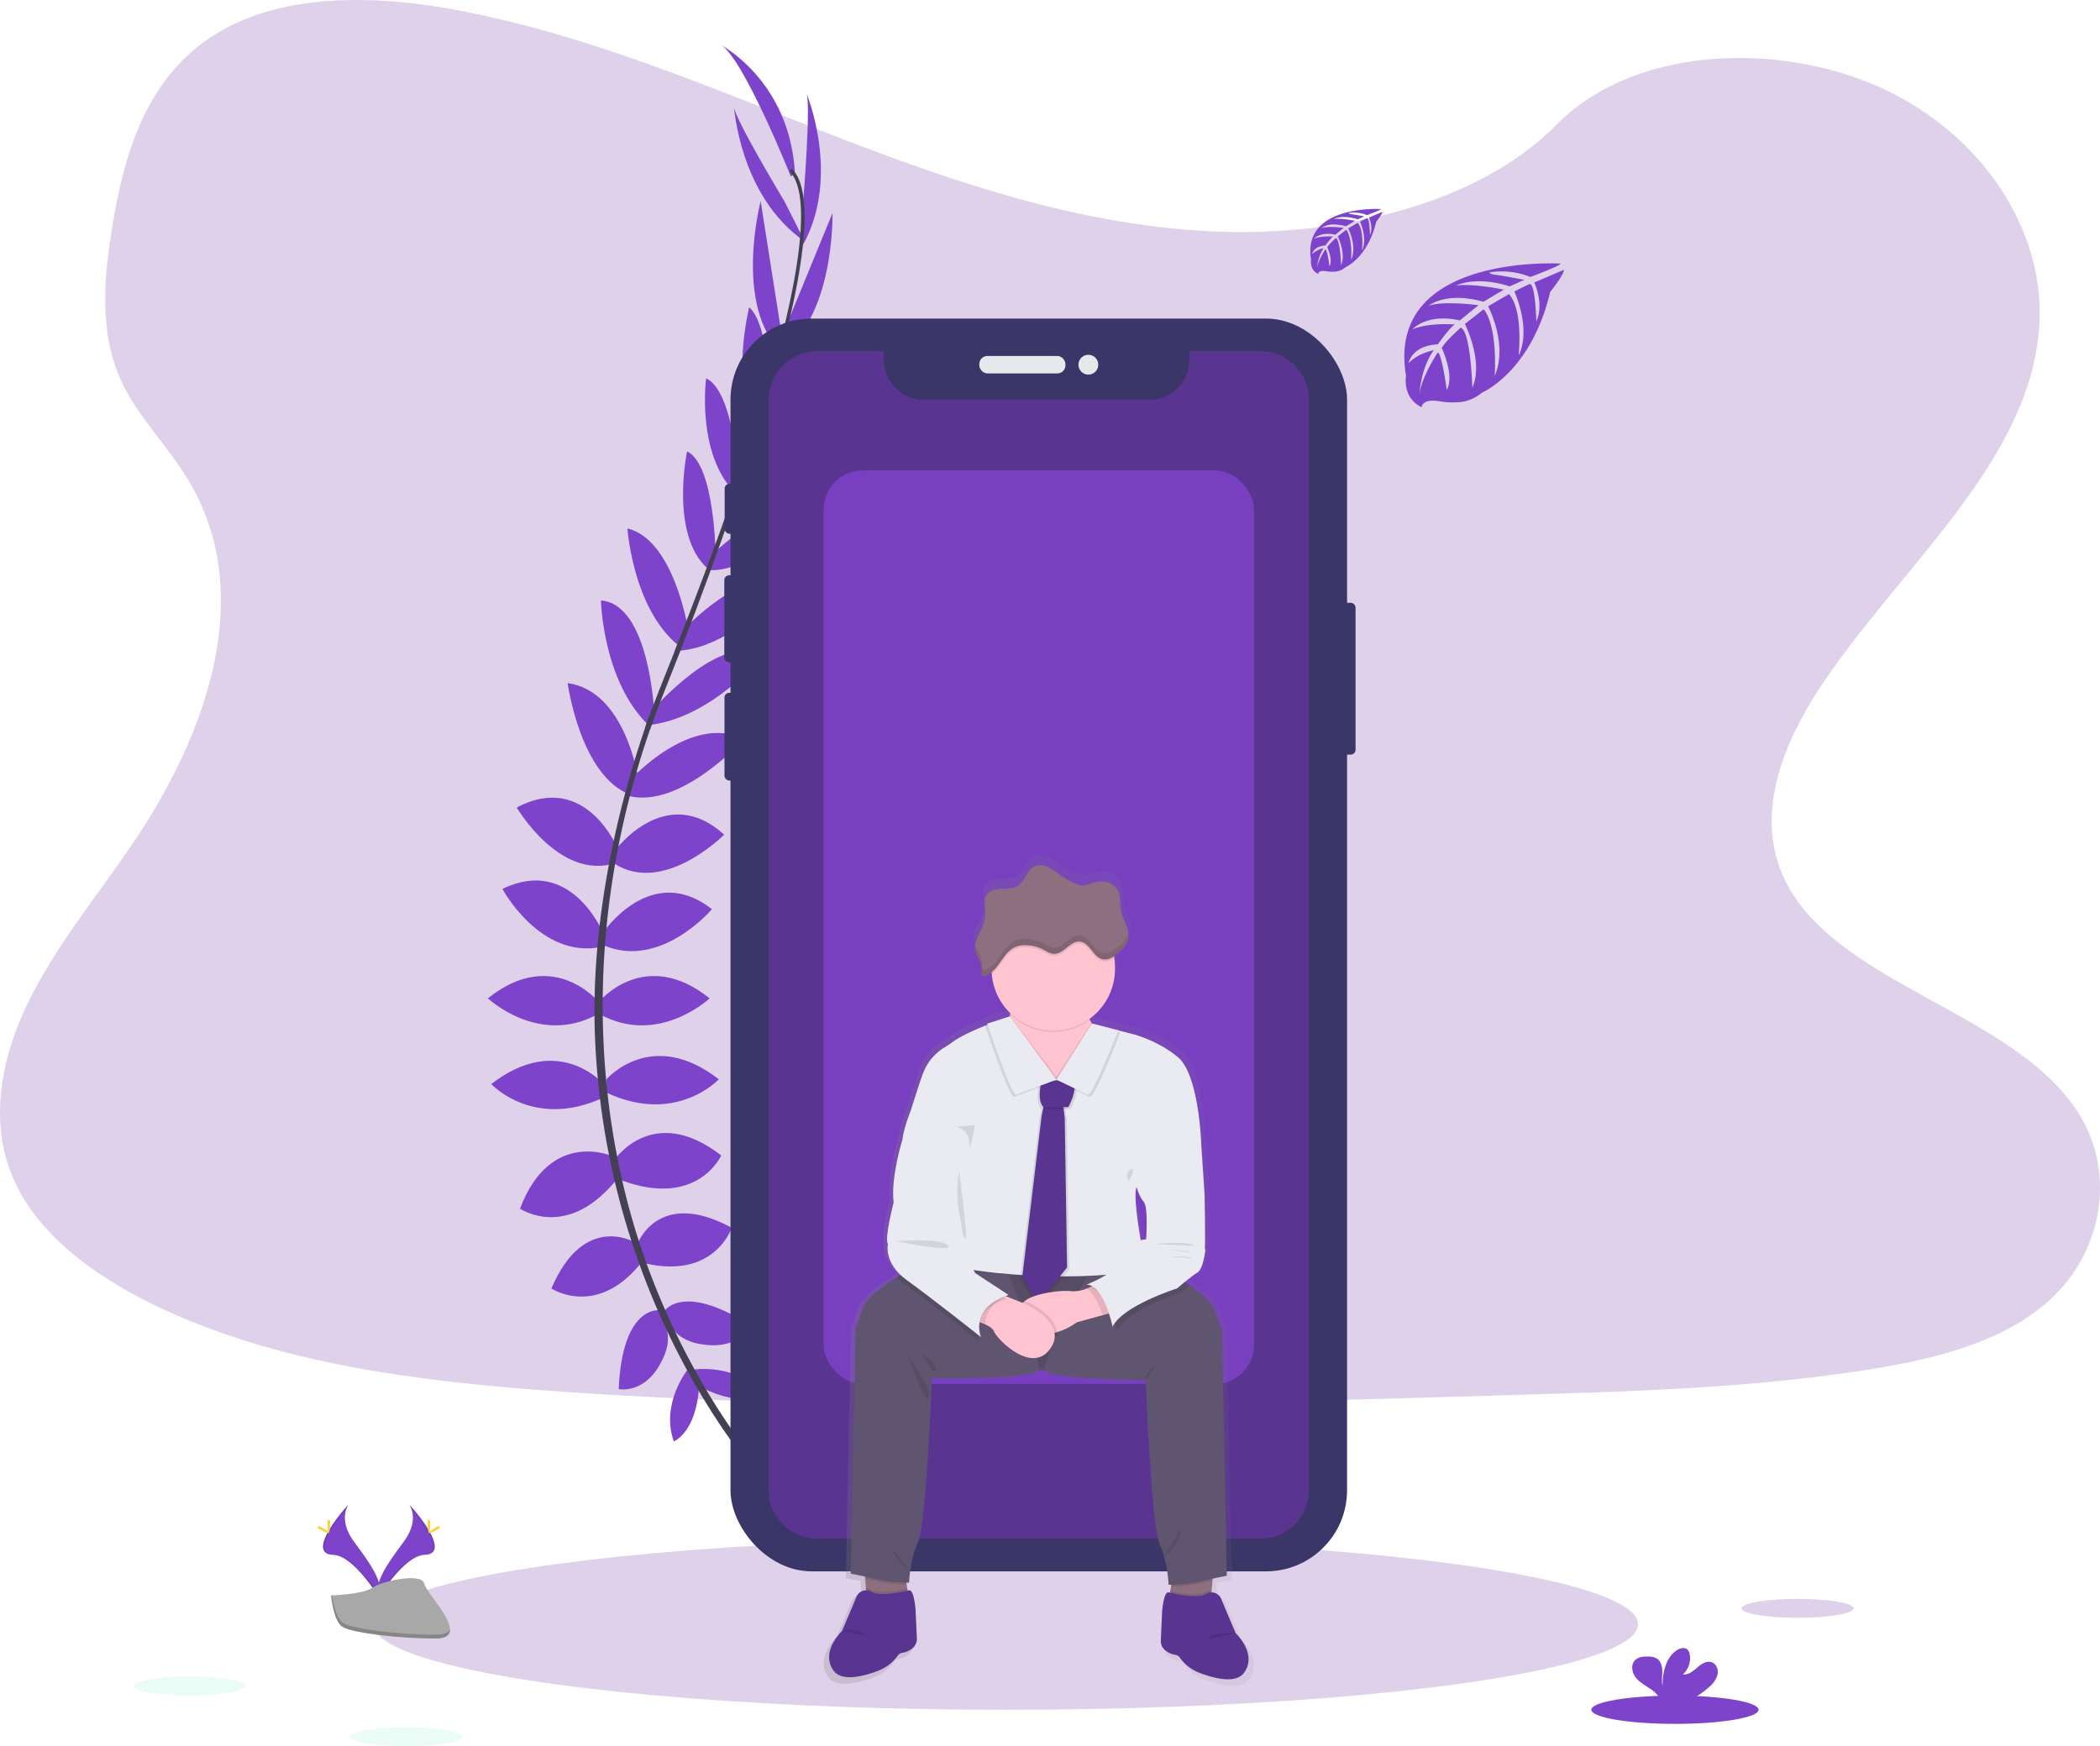<?xml version="1.0" encoding="UTF-8" standalone="no"?>
<svg
   xmlns:dc="http://purl.org/dc/elements/1.1/"
   xmlns:cc="http://creativecommons.org/ns#"
   xmlns:rdf="http://www.w3.org/1999/02/22-rdf-syntax-ns#"
   xmlns:svg="http://www.w3.org/2000/svg"
   xmlns="http://www.w3.org/2000/svg"
   xmlns:sodipodi="http://sodipodi.sourceforge.net/DTD/sodipodi-0.dtd"
   xmlns:inkscape="http://www.inkscape.org/namespaces/inkscape"
   inkscape:version="1.0 (4035a4fb49, 2020-05-01)"
   sodipodi:docname="bg.svg"
   version="1.1"
   viewBox="0 0 1009.54 839.64"
   height="839.64"
   width="1009.54"
   data-name="Layer 1"
   id="ae7ad495-543d-4c4b-9483-8059c5566fe6">
  <sodipodi:namedview
     inkscape:current-layer="ae7ad495-543d-4c4b-9483-8059c5566fe6"
     inkscape:window-maximized="1"
     inkscape:window-y="-8"
     inkscape:window-x="-8"
     inkscape:cy="459.59468"
     inkscape:cx="552.01882"
     inkscape:zoom="0.5619503"
     showgrid="false"
     id="namedview256"
     inkscape:window-height="1017"
     inkscape:window-width="1920"
     inkscape:pageshadow="2"
     inkscape:pageopacity="0"
     guidetolerance="10"
     gridtolerance="10"
     objecttolerance="10"
     borderopacity="1"
     bordercolor="#666666"
     pagecolor="#ffffff" />
  <defs
     id="defs9">
    <linearGradient
       gradientUnits="userSpaceOnUse"
       y2="640.96"
       x2="698.09"
       y1="640.96"
       x1="491.14"
       id="f9d7795c-47ab-4264-adf8-fc9a284cd87a">
      <stop
         id="stop2"
         stop-opacity="0.25"
         stop-color="gray"
         offset="0" />
      <stop
         id="stop4"
         stop-opacity="0.12"
         stop-color="gray"
         offset="0.54" />
      <stop
         id="stop6"
         stop-opacity="0.1"
         stop-color="gray"
         offset="1" />
    </linearGradient>
  </defs>
  <title
     id="title11">personalization</title>
  <path
     style="fill:#7c3ca8;fill-opacity:1;opacity:0.235"
     id="path13"
     opacity="0.1"
     fill="#38d39f"
     transform="translate(-95.23 -30.18)"
     d="M681.78,141.58c-64.72-2.25-126.36-23.14-185.22-46S379.4,47.39,316.23,35.28c-40.63-7.79-87.1-8.89-119.83,12.89-31.51,21-41.69,57.15-47.16,90.73-4.12,25.26-6.54,51.85,4.74,75.49,7.84,16.42,21.74,30.22,31.36,45.95,33.47,54.72,9.81,122.2-26.45,175.63-17,25.07-36.75,49-49.88,75.66s-19.2,57.25-7.71,84.47c11.38,27,38.51,47.24,67.9,61.49,59.69,28.95,130,37.23,198.61,41.92,151.83,10.39,304.46,5.89,456.69,1.39,56.34-1.67,112.92-3.36,168.34-12.07,30.78-4.84,62.55-12.51,84.9-31.05,28.36-23.53,35.39-63.37,16.38-92.88-31.88-49.49-120-61.78-142.31-114.89-12.26-29.24.33-61.8,18.16-88.92,38.24-58.16,102.33-109.19,105.7-175.67,2.32-45.66-28.49-91.39-76.13-113-49.93-22.64-119.18-19.8-156,17.69C805.59,128.71,738.93,143.56,681.78,141.58Z" />
  <ellipse
     style="fill:#7c3ca8;fill-opacity:1;opacity:0.235"
     id="ellipse15"
     opacity="0.1"
     fill="#38d39f"
     ry="41.12"
     rx="303.97"
     cy="780.99"
     cx="483.49" />
  <path
     style="fill:#7e43cb;fill-opacity:1"
     id="path17"
     fill="#38d39f"
     transform="translate(-95.23 -30.18)"
     d="M428.24,688.75s21-3.36,33.6,11.48c0,0-9.24,7.28-29.12-2.8Z" />
  <path
     style="fill:#7e43cb;fill-opacity:1"
     id="path19"
     fill="#38d39f"
     transform="translate(-95.23 -30.18)"
     d="M426,688.42S412.6,705,419.17,723.27c0,0,10.92-4.37,12.11-26.63Z" />
  <path
     style="fill:#7e43cb;fill-opacity:1"
     id="path21"
     fill="#38d39f"
     transform="translate(-95.23 -30.18)"
     d="M414,661.31s8.4-15.4,42,6.16c0,0-4.48,10.36-19.32,9.52S417.87,669.43,414,661.31Z" />
  <path
     style="fill:#7e43cb;fill-opacity:1"
     id="path23"
     fill="#38d39f"
     transform="translate(-95.23 -30.18)"
     d="M411.79,660.2s-17.43-2-19.12,37.9c0,0,11.05,2.3,18.9-10.33S416.17,668.08,411.79,660.2Z" />
  <path
     style="fill:#7e43cb;fill-opacity:1"
     id="path25"
     fill="#38d39f"
     transform="translate(-95.23 -30.18)"
     d="M401.63,628.38s9.8-27.17,45.37-7.85c0,0-8.12,24.93-41.73,17.09Z" />
  <path
     style="fill:#7e43cb;fill-opacity:1"
     id="path27"
     fill="#38d39f"
     transform="translate(-95.23 -30.18)"
     d="M390.71,587.77s18.48-27.44,51.25-2c0,0-11.48,25.76-48.45,11.76Z" />
  <path
     style="fill:#7e43cb;fill-opacity:1"
     id="path29"
     fill="#38d39f"
     transform="translate(-95.23 -30.18)"
     d="M386.79,549.13s21.56-25.2,54,0c0,0-20.45,22.12-54,6.44Z" />
  <path
     style="fill:#7e43cb;fill-opacity:1"
     id="path31"
     fill="#38d39f"
     transform="translate(-95.23 -30.18)"
     d="M383.43,511.61s21.84-26.33,52.93-1.4c0,0-24.65,23.24-52.93,7.56Z" />
  <path
     style="fill:#7e43cb;fill-opacity:1"
     id="path33"
     fill="#38d39f"
     transform="translate(-95.23 -30.18)"
     d="M385.39,478.28s23-33.88,52.09-10.92c0,0-24.65,29.13-52.09,17.36Z" />
  <path
     style="fill:#7e43cb;fill-opacity:1"
     id="path35"
     fill="#38d39f"
     transform="translate(-95.23 -30.18)"
     d="M390.71,439.36s24.36-33.6,52.65-7.84c0,0-28.85,29.12-52.65,14Z" />
  <path
     style="fill:#7e43cb;fill-opacity:1"
     id="path37"
     fill="#38d39f"
     transform="translate(-95.23 -30.18)"
     d="M398.84,404.57s28.83-31.57,54-19c0,0-30.06,33.53-55.26,27.37Z" />
  <path
     style="fill:#7e43cb;fill-opacity:1"
     id="path39"
     fill="#38d39f"
     transform="translate(-95.23 -30.18)"
     d="M408.91,371.6s33.33-38.65,52.65-25.77c0,0-24.52,30-55,33.05Z" />
  <path
     style="fill:#7e43cb;fill-opacity:1"
     id="path41"
     fill="#38d39f"
     transform="translate(-95.23 -30.18)"
     d="M423.46,333.34s29.14-31.58,50.42-23.74c0,0-24.92,32.77-54.33,33.61Z" />
  <path
     style="fill:#7e43cb;fill-opacity:1"
     id="path43"
     fill="#38d39f"
     transform="translate(-95.23 -30.18)"
     d="M436.64,297.56s32.2-30.24,46.2-24.92c0,0-23.24,33.6-47.6,31.64Z" />
  <path
     id="path45"
     fill="#38d39f"
     transform="translate(-95.23 -30.18)"
     d="M449.52,264.52s27.72-36.12,42.84-33.32c0,0-16.8,32.2-42.84,37Z" />
  <path
     id="path47"
     fill="#38d39f"
     transform="translate(-95.23 -30.18)"
     d="M463.49,220s24.51-27.7,37.74-27.63c0,0-19.34,37-38.74,36.66Z" />
  <path
     style="fill:#7e43cb;fill-opacity:1"
     id="path49"
     fill="#38d39f"
     transform="translate(-95.23 -30.18)"
     d="M471.78,190.31l23.66-57.68s1.19,52.14-26.68,68.38Z" />
  <path
     style="fill:#7e43cb;fill-opacity:1"
     id="path51"
     fill="#38d39f"
     transform="translate(-95.23 -30.18)"
     d="M481.38,126.7s3.92-48.16,1.4-52.08c0,0,16.93,40-1.56,73.36Z" />
  <path
     style="fill:#7e43cb;fill-opacity:1"
     id="path53"
     fill="#38d39f"
     transform="translate(-95.23 -30.18)"
     d="M400.72,627.73s-24.55-15.21-40.43,22c0,0,21.84,14.5,43.31-12.51Z" />
  <path
     style="fill:#7e43cb;fill-opacity:1"
     id="path55"
     fill="#38d39f"
     transform="translate(-95.23 -30.18)"
     d="M389.93,586.22s-30.1-13.73-44.71,25.12c0,0,23.26,16,47.45-15.3Z" />
  <path
     style="fill:#7e43cb;fill-opacity:1"
     id="path57"
     fill="#38d39f"
     transform="translate(-95.23 -30.18)"
     d="M385.39,551.44s-21.56-25.2-54,0c0,0,20.44,22.12,54,6.44Z" />
  <path
     style="fill:#7e43cb;fill-opacity:1"
     id="path59"
     fill="#38d39f"
     transform="translate(-95.23 -30.18)"
     d="M382.7,511.61s-21.85-26.33-52.93-1.4c0,0,24.64,23.24,52.93,7.56Z" />
  <path
     style="fill:#7e43cb;fill-opacity:1"
     id="path61"
     fill="#38d39f"
     transform="translate(-95.23 -30.18)"
     d="M385.39,479.24s-15.32-37.95-48.62-21.63c0,0,18,33.66,47.27,27.93Z" />
  <path
     style="fill:#7e43cb;fill-opacity:1"
     id="path63"
     fill="#38d39f"
     transform="translate(-95.23 -30.18)"
     d="M392.64,439.17s-15.22-38.61-49-20.71c0,0,20.68,35.39,47.5,26.68Z" />
  <path
     style="fill:#7e43cb;fill-opacity:1"
     id="path65"
     fill="#38d39f"
     transform="translate(-95.23 -30.18)"
     d="M402.08,404.77s-6-42.34-33.95-46.13c0,0,5.93,44.64,30.22,53.75Z" />
  <path
     style="fill:#7e43cb;fill-opacity:1"
     id="path67"
     fill="#38d39f"
     transform="translate(-95.23 -30.18)"
     d="M409.63,371.67s-2.35-51-25.5-52.77c0,0,.78,38.7,22.89,60Z" />
  <path
     style="fill:#7e43cb;fill-opacity:1"
     id="path69"
     fill="#38d39f"
     transform="translate(-95.23 -30.18)"
     d="M425.87,331.88s-6.91-42.4-29-47.59c0,0,2.74,41.07,26.81,58Z" />
  <path
     style="fill:#7e43cb;fill-opacity:1"
     id="path71"
     fill="#38d39f"
     transform="translate(-95.23 -30.18)"
     d="M439.26,297.87s-.24-44.18-13.74-50.67c0,0-8.37,40,9.83,56.31Z" />
  <path
     style="fill:#7e43cb;fill-opacity:1"
     id="path73"
     fill="#38d39f"
     transform="translate(-95.23 -30.18)"
     d="M450.55,264s-1.9-45.5-15.87-51.91c0,0-4.79,36,13.77,54.88Z" />
  <path
     style="fill:#7e43cb;fill-opacity:1"
     id="path75"
     fill="#38d39f"
     transform="translate(-95.23 -30.18)"
     d="M465.45,223.6s-.09-37-10.07-45.68c0,0-9.92,40.54,4.86,53.12Z" />
  <path
     style="fill:#7e43cb;fill-opacity:1"
     id="path77"
     fill="#38d39f"
     transform="translate(-95.23 -30.18)"
     d="M470.6,188.49l-9.7-61.59s-13.2,50.47,10.16,72.7Z" />
  <path
     style="fill:#7e43cb;fill-opacity:1"
     id="path79"
     fill="#38d39f"
     transform="translate(-95.23 -30.18)"
     d="M472.5,127.28s-24.93-41.39-24.41-46c0,0,2.64,43.4,34,65Z" />
  <path
     style="fill:#7e43cb;fill-opacity:1"
     id="path81"
     fill="#38d39f"
     transform="translate(-95.23 -30.18)"
     d="M475.42,115.06S451.9,56.25,441.26,51.49c0,0,33.6,17.08,36.12,61.89Z" />
  <path
     id="path83"
     fill="#444053"
     transform="translate(-95.23 -30.18)"
     d="M462.36,229.35l-1.61-.49c19.85-64.73,24.81-106,13.95-116.34l1.16-1.22C487.36,122.21,482.7,163,462.36,229.35Z" />
  <path
     id="path85"
     fill="#444053"
     transform="translate(-95.23 -30.18)"
     d="M407.7,380.87l-2.37-.84c2.1-5.93,4.37-11.95,6.75-17.89,20.72-51.64,38.36-99.67,49.67-136.55l2.07-1c-11.33,36.95-28.65,86.83-49.4,138.53C412.05,369,409.79,375,407.7,380.87Z" />
  <path
     id="path87"
     fill="#444053"
     transform="translate(-95.23 -30.18)"
     d="M457.79,737.2c-.32-.36-32.5-36.58-54.92-98.44A364.43,364.43,0,0,1,381.17,526c-1.54-48.13,8.56-101.87,25.86-150.68l1.88,2.2c-38.83,109.56-23.4,203.45-2.94,260,22.2,61.29,54,97.13,54.32,97.48Z" />
  <rect
     id="rect89"
     fill="#3a3768"
     ry="2.29"
     rx="2.29"
     height="73.02"
     width="8.86"
     y="289.82"
     x="642.8" />
  <rect
     id="rect91"
     fill="#3a3768"
     ry="2.29"
     rx="2.29"
     height="24.04"
     width="4.97"
     y="232.61"
     x="348.37" />
  <rect
     id="rect93"
     fill="#3a3768"
     ry="2.29"
     rx="2.29"
     height="41.84"
     width="5.6"
     y="276.63"
     x="348.19" />
  <rect
     id="rect95"
     fill="#3a3768"
     ry="2.29"
     rx="2.29"
     height="42.2"
     width="5.33"
     y="333.11"
     x="348.28" />
  <rect
     id="rect97"
     fill="#3a3768"
     ry="38.99"
     rx="38.99"
     height="602.39"
     width="296.4"
     y="153.17"
     x="351.18" />
  <path
     style="fill:#593490;fill-opacity:1"
     id="path99"
     fill="#38d39f"
     transform="translate(-95.23 -30.18)"
     d="M701,199H667v4.09a19.38,19.38,0,0,1-19.39,19.38H539.48a19.38,19.38,0,0,1-19.39-19.38V199H488.26a23.54,23.54,0,0,0-23.54,23.54V746.51a23.54,23.54,0,0,0,23.54,23.54H701a23.54,23.54,0,0,0,23.54-23.54V222.58A23.54,23.54,0,0,0,701,199Z" />
  <rect
     id="rect101"
     fill="#e6e8ec"
     ry="3.87"
     rx="3.87"
     height="8.4"
     width="41.39"
     y="171.16"
     x="470.79" />
  <circle
     id="circle103"
     fill="#e6e8ec"
     r="4.77"
     cy="175.36"
     cx="523.21" />
  <path
     style="fill:#7e43cb;fill-opacity:1"
     id="path105"
     fill="#38d39f"
     transform="translate(-95.23 -30.18)"
     d="M845.43,156.93s-84.2-5.08-74.28,53.92c0,0-2,10.43,7.48,15.16,0,0,.15-4.37,8.64-2.88a39.5,39.5,0,0,0,9.15.44A19.06,19.06,0,0,0,807.6,219h0s23.67-9.78,32.87-48.46c0,0,6.81-8.44,6.54-10.61L832.8,166s4.86,10.25,1,18.77c0,0-.46-18.4-3.19-18-.55.08-7.38,3.55-7.38,3.55s8.35,17.85,2.05,30.83c0,0,2.39-22-4.66-29.54l-10,5.84s9.76,18.44,3.14,33.49c0,0,1.7-23.08-5.25-32.07l-9.06,7.07s9.17,18.17,3.58,30.65c0,0-.73-26.86-5.54-28.89,0,0-7.93,7-9.14,9.86,0,0,6.28,13.2,2.38,20.16,0,0-2.39-17.9-4.35-18,0,0-7.9,11.86-8.72,20,0,0,.34-12.09,6.81-21.12,0,0-7.64,1.31-12.1,6.26,0,0,1.23-8.38,14.05-9.12,0,0,6.53-9,8.27-9.54,0,0-12.74-1.07-20.47,2.36,0,0,6.8-7.91,22.81-4.31l8.95-7.31s-16.78-2.29-23.9.24c0,0,8.19-7,26.31-1.9l9.74-5.82s-14.31-3.08-22.83-2c0,0,9-4.85,25.69.41l7-3.13s-10.48-2.06-13.55-2.39-3.23-1.17-3.23-1.17a36.35,36.35,0,0,1,19.69,2.19S845.68,157.86,845.43,156.93Z" />
  <path
     style="fill:#7e43cb;fill-opacity:1"
     id="path107"
     fill="#38d39f"
     transform="translate(-95.23 -30.18)"
     d="M759.06,130.69s-38-2.29-33.56,24.37c0,0-.89,4.71,3.38,6.85,0,0,.07-2,3.91-1.31a17.51,17.51,0,0,0,4.13.2,8.56,8.56,0,0,0,5.05-2.08h0s10.7-4.42,14.86-21.9c0,0,3.07-3.81,2.95-4.79l-6.42,2.74s2.19,4.63.47,8.48c0,0-.21-8.31-1.44-8.12-.25,0-3.34,1.61-3.34,1.61s3.78,8.07.93,13.93c0,0,1.08-9.94-2.11-13.35L743.35,140s4.41,8.33,1.42,15.13c0,0,.77-10.43-2.37-14.49l-4.09,3.2s4.14,8.21,1.62,13.85c0,0-.34-12.14-2.51-13.06,0,0-3.58,3.16-4.13,4.46,0,0,2.84,6,1.08,9.11,0,0-1.08-8.09-2-8.13,0,0-3.57,5.36-3.94,9a19.52,19.52,0,0,1,3.08-9.54,10.76,10.76,0,0,0-5.47,2.83s.56-3.79,6.35-4.12c0,0,3-4.07,3.74-4.32,0,0-5.76-.48-9.25,1.07,0,0,3.07-3.57,10.3-1.95l4-3.3s-7.59-1-10.8.11c0,0,3.7-3.16,11.89-.86l4.4-2.63s-6.47-1.39-10.32-.89c0,0,4.07-2.19,11.61.18l3.15-1.41s-4.74-.93-6.13-1.08-1.46-.53-1.46-.53a16.39,16.39,0,0,1,8.9,1S759.18,131.11,759.06,130.69Z" />
  <rect
     ry="18.791"
     style="opacity:0.823;fill:#7e43cb;fill-opacity:1"
     id="rect109"
     opacity="0.1"
     height="439.24"
     width="206.95"
     y="226.18"
     x="395.91" />
  <path
     id="path111"
     fill="url(#f9d7795c-47ab-4264-adf8-fc9a284cd87a)"
     transform="translate(-95.23 -30.18)"
     d="M691.75,818.22s-4.88-11.36-7.06-16.6c-1.23-3-3.31-3.5-4.9-3.43l.09-1,.39-4.73.08-1c3.77-.79,7-1.41,7-1.41L685,668.73s-1-1.28-3.42-9c-1.2-3.85-7-8.58-12.42-12.35-.85-.59-1.68-1.15-2.5-1.69a62.39,62.39,0,0,1,6.21-4.58c3.08-1.79,4.1-12,4.1-12l-.51,1c.51-1,0-27.07,0-27.07l-1.8-27.06s-1.28-32.17-11.28-40.6S640.75,524,640.75,524l-7-1.8h0l-12.9-3.31c-.36-.59-.71-1.21-1-1.86-.13-.25-.25-.51-.37-.77a30.2,30.2,0,0,0,12.75-24.65,29.73,29.73,0,0,0-.39-4.84c0-.3-.11-.61-.17-.91a25.2,25.2,0,0,0,3-2.41,13.63,13.63,0,0,0,3.66-4.49h0a7.57,7.57,0,0,0,.34-1.05c0-.1,0-.2.06-.31s.09-.53.12-.8c0-.1,0-.2,0-.3,0-.29,0-.59,0-.88,0-.07,0-.14,0-.22,0-.33-.05-.66-.1-1a.13.13,0,0,0,0-.06h0a17.21,17.21,0,0,0-.9-3.4c-1-2.58-2.3-5-2.77-7.75-.58-3.25.09-6.8-1.46-9.72a8.67,8.67,0,0,0-6.09-4.19,14.35,14.35,0,0,0-7.52.86,10.7,10.7,0,0,1-3.71,1,7.75,7.75,0,0,1-2.71-.66,40.19,40.19,0,0,1-8.4-4.51,40.22,40.22,0,0,0-6-3.92,8.12,8.12,0,0,0-6.92-.28c-3.7,1.88-4.4,7.12-7.84,9.43-2.37,1.6-5.46,1.44-8.32,1.54s-6.1.81-7.51,3.29c-1,1.72-.76,3.77-.57,5.78l.06.68c0,.24,0,.49.06.73a18.37,18.37,0,0,1-1.13,7.56c-1.38,3.66-4,7.27-3.91,11h0a7.66,7.66,0,0,0,.23,1.76,8.45,8.45,0,0,0,.28.85h0a37.24,37.24,0,0,0,1.85,3.61l.09.16c.07.14.14.28.2.42s.18.38.25.57.08.19.11.28.13.37.18.56a5.36,5.36,0,0,1,.21,1.74,16.2,16.2,0,0,0-.19,2.29,1.68,1.68,0,0,0,1.34,1.63,2.23,2.23,0,0,0,1.16-.36,18.57,18.57,0,0,0,2.55-1.75c0,.32,0,.64.06,1a30.26,30.26,0,0,0,9.09,18.83c0,.31,0,.63-.07,1s-.05.72-.07,1.09h0l-11.2,3.52s.06.2.18.54l-1.18.47h0c-5.81,2.35-12.28,5.27-15.9,7.92-1.6,1.16-3.06,2.11-4.37,2.9a25,25,0,0,0-10.36,12.55l-.15.38c-1,2.29-5.9,17.87-5.9,17.87s-3.59,8.68-4.11,14.3c0,0-5.9,18.63-4.36,30.89,0,0-4.62,17.62-2.82,20.42,0,0-1.84,7.58,6.24,15.21-.59.36-1.23.75-1.9,1.18-6.26,3.94-15.29,10.33-16.83,15.26-2.39,7.67-3.42,9-3.42,9L501.88,789s3.23.62,7,1.4l.08,1,.39,4.72.09,1c-1.59-.07-3.67.48-4.9,3.44-2.19,5.23-7,16.58-7,16.58s-10.77,10-4.24,19.28a6.68,6.68,0,0,0,1,1.16c4.69,4.26,14.69,1.53,21.8-1.25a21.26,21.26,0,0,0,9-7.26,3.42,3.42,0,0,1,2.4-1.33,9.8,9.8,0,0,0,4.47-1.95,6,6,0,0,0,2.46-5,.76.76,0,0,1,0-.15l-.63-14.23s-.77-9.94-3.22-9.3l-.63.15-.17-1h0l-.33-1.93-.17-1,1.36,0s.34-11.24,4.45-20.08S541.9,693,541.9,693s50.87.83,52.57-3.94v0c1,0,2.09,0,3.13-.07,1.71,4.77,49.72,5,49.72,5s2.73,71.49,6.83,80.34a40.82,40.82,0,0,1,2.15,5.86h0a65.41,65.41,0,0,1,2.31,14.21l1.36,0-.18,1-.33,1.92-.17,1-.65-.15c-2.43-.63-3.2,9.31-3.2,9.31l-.65,14.32a5.81,5.81,0,0,0,2.38,5,10,10,0,0,0,4.55,2,3.34,3.34,0,0,1,2.4,1.32,21.32,21.32,0,0,0,9,7.26c7.68,3,18.72,5.93,22.82.1C702.52,828.18,691.75,818.22,691.75,818.22ZM562.45,639.88v0l.12,0ZM642.8,599s1.29,4.85,3.59,7.4,1.16,18.39,1.16,18.39a14.2,14.2,0,0,0-2.68.43C643.1,614.69,641.47,603,642.8,599Z" />
  <polygon
     id="polygon113"
     fill="#8e6f7f"
     points="436.96 768.43 416.85 770.43 416.29 763.7 415.9 759.07 415.35 752.3 434.35 753.3 435.86 761.99 436.18 763.88 436.19 763.88 436.96 768.43" />
  <polygon
     id="polygon115"
     fill="#8e6f7f"
     points="583.41 753.31 582.86 760.07 582.48 764.7 581.91 771.43 561.79 769.43 562.59 764.88 562.9 763 564.41 754.31 583.41 753.31" />
  <path
     id="path117"
     fill="#5f5570"
     transform="translate(-95.23 -30.18)"
     d="M657.33,686.1l-59.8,2.81q-4.08.2-8.16,0l-57.13-2.8V640.85H657.33Z" />
  <path
     id="path119"
     opacity="0.1"
     transform="translate(-95.23 -30.18)"
     d="M657.33,686.1l-59.8,2.81q-4.08.2-8.16,0l-57.13-2.8V640.85H657.33Z" />
  <path
     id="path121"
     fill="#eaeaf2"
     transform="translate(-95.23 -30.18)"
     d="M580.75,518.91s-19.92,6.69-27.42,12.19c-1.56,1.14-3,2.08-4.26,2.85A24.4,24.4,0,0,0,539,546.23c-.05.14-.1.26-.15.37-1,2.25-5.75,17.5-5.75,17.5s-3.5,8.5-4,14,28.5,20.25,28.5,20.25-14,30.5-7.75,38.25,97.5,11.5,95.5,0-5.5-30.5-3.75-35.75l31-22.5s-1.25-31.5-11-39.75-22-11.25-22-11.25l-19.41-5s-6.84,17-14.34,19.25S581.92,533.46,580.75,518.91Z" />
  <path
     id="path123"
     opacity="0.1"
     transform="translate(-95.23 -30.18)"
     d="M608.73,547.54s-8.46,7.06-12.9,0c0,0-4,11.94,0,15.94l-.15.81-.71,3.56-9.26,77L593.33,658,607.2,640.6l-1.12-72-.5-4.13-.12-1h2.37S614.12,552.6,608.73,547.54Z" />
  <path
     id="path125"
     opacity="0.1"
     transform="translate(-95.23 -30.18)"
     d="M610.73,547.54s-8.46,7.06-12.9,0c0,0-4,11.94,0,15.94l-.15.81-.71,3.56-9.26,77L595.33,658,609.2,640.6l-1.12-72-.5-4.13-.12-1h2.37S616.12,552.6,610.73,547.54Z" />
  <polygon
     style="fill:#593490;fill-opacity:1"
     id="polygon127"
     fill="#bc8487"
     points="512.97 609.43 499.1 626.8 491.46 613.72 500.73 536.68 501.44 533.12 501.6 532.3 502.85 529.06 511.23 532.3 511.35 533.3 511.85 537.43 512.97 609.43" />
  <path
     id="path129"
     opacity="0.1"
     transform="translate(-95.23 -30.18)"
     d="M531.09,792.16a67.93,67.93,0,0,1-12.85-1.31c-2.09-.52-4.71-1.1-7.1-1.61l-.56-6.77,19,1Z" />
  <path
     id="path131"
     fill="#5f5570"
     transform="translate(-95.23 -30.18)"
     d="M594.48,689c-1.66,4.67-51.24,3.85-51.24,3.85s-2.66,70-6.66,78.67-4.34,19.66-4.34,19.66-8.66,0-14-1.33-14-3-14-3l2.34-118.75s1-1.25,3.33-8.76c1.5-4.83,10.3-11.09,16.39-15,3.4-2.14,5.94-3.54,5.94-3.54l29.58,1.2,18.26.74S596.15,684.33,594.48,689Z" />
  <path
     id="path133"
     opacity="0.1"
     transform="translate(-95.23 -30.18)"
     d="M532.2,798.6l-20.12,2-.57-6.73a6,6,0,0,1,2.19.48c3.67,2.64,14.16.54,17.71-.3h0Z" />
  <path
     style="fill:#593490;fill-opacity:1"
     id="path135"
     fill="#bc8487"
     transform="translate(-95.23 -30.18)"
     d="M536,818.05a5.87,5.87,0,0,1-2.41,4.89,9.55,9.55,0,0,1-4.35,1.91,3.25,3.25,0,0,0-2.33,1.3,20.87,20.87,0,0,1-8.8,7.11c-6.93,2.72-16.68,5.39-21.25,1.22a6.32,6.32,0,0,1-1-1.13c-6.37-9.12,4.13-18.88,4.13-18.88s4.74-11.12,6.87-16.24a5,5,0,0,1,6.87-2.88c4,2.88,16.13.12,18.5-.49s3.13,9.11,3.13,9.11L536,817.9A.76.76,0,0,0,536,818.05Z" />
  <path
     id="path137"
     opacity="0.1"
     transform="translate(-95.23 -30.18)"
     d="M678.65,783.48l-.56,6.76c-2.39.51-5,1.09-7.11,1.61a68.11,68.11,0,0,1-12.84,1.32l1.51-8.69Z" />
  <path
     id="path139"
     fill="#5f5570"
     transform="translate(-95.23 -30.18)"
     d="M685,787.85s-8.66,1.67-14,3-14,1.33-14,1.33-.33-11-4.33-19.66S646,693.85,646,693.85s-46.78-.27-48.45-4.94,20.39-45,20.39-45l13.45-.7L657,641.85s5,2.72,10.24,6.39,10.93,8.33,12.1,12.1c2.33,7.51,3.33,8.76,3.33,8.76Z" />
  <path
     id="path141"
     opacity="0.1"
     transform="translate(-95.23 -30.18)"
     d="M677.71,794.87l-.56,6.73-20.13-2,.8-4.55c3.55.85,14,2.94,17.7.3A6,6,0,0,1,677.71,794.87Z" />
  <path
     style="fill:#593490;fill-opacity:1"
     id="path143"
     fill="#bc8487"
     transform="translate(-95.23 -30.18)"
     d="M675.52,796.35a5,5,0,0,1,6.88,2.88c2.12,5.12,6.87,16.25,6.87,16.25s10.5,9.75,4.13,18.87c-4,5.72-14.76,2.85-22.24-.09a20.74,20.74,0,0,1-8.8-7.11,3.26,3.26,0,0,0-2.34-1.3,9.81,9.81,0,0,1-4.44-2,5.72,5.72,0,0,1-2.31-4.88l.63-14s.75-9.73,3.12-9.12S671.52,799.23,675.52,796.35Z" />
  <path
     id="path145"
     fill="#ffc4d0"
     transform="translate(-95.23 -30.18)"
     d="M623.83,527.35l-20.19,21.4-.56.6-.73-.43c-4.22-2.5-25.33-15.24-23.52-19.07,1-2.18,1.59-6.72,1.9-10.63,0-.47.06-.93.1-1.38.2-3.09.25-5.49.25-5.49s38-6.5,36.5,0c-.61,2.63.3,5.59,1.59,8.18.38.75.8,1.46,1.21,2.13A33,33,0,0,0,623.83,527.35Z" />
  <path
     id="path147"
     opacity="0.1"
     transform="translate(-95.23 -30.18)"
     d="M619.17,520.53a29.65,29.65,0,0,1-38.34-2.69c.2-3.09.25-5.49.25-5.49s38-6.5,36.5,0C617,515,617.88,517.94,619.17,520.53Z" />
  <path
     id="path149"
     fill="#ffc4d0"
     transform="translate(-95.23 -30.18)"
     d="M631.24,495.64A29.67,29.67,0,0,1,572,498.46q-.12-1.4-.12-2.82a29.67,29.67,0,1,1,59.33,0Z" />
  <path
     id="path151"
     opacity="0.1"
     transform="translate(-95.23 -30.18)"
     d="M630.87,490.9a7.1,7.1,0,0,1-5.58,1.51c-4.58-1-6.15-8-10.83-8.48s-7.79,6-12.53,5.87c-2-.05-3.8-1.36-5.64-2.27-3.22-1.59-8.52-2.56-12-1.36-5.23,1.79-7,6.63-10.34,10.48a15.25,15.25,0,0,1-1.87,1.81q-.12-1.4-.12-2.82a29.67,29.67,0,0,1,59-4.74Z" />
  <path
     id="path153"
     fill="#8e6f7f"
     transform="translate(-95.23 -30.18)"
     d="M596.29,486.54c1.84.9,3.6,2.22,5.64,2.27,4.73.12,7.82-6.39,12.52-5.88s6.25,7.45,10.85,8.48c3.09.7,6-1.61,8.31-3.76a13.23,13.23,0,0,0,3.57-4.39c1-2.48.48-5.34-.45-7.86s-2.24-4.94-2.7-7.59c-.56-3.18.09-6.66-1.42-9.52a8.43,8.43,0,0,0-5.94-4.1,14,14,0,0,0-7.33.83,10.37,10.37,0,0,1-3.61,1,7.64,7.64,0,0,1-2.65-.65,39.13,39.13,0,0,1-8.18-4.41,38.35,38.35,0,0,0-5.83-3.84,7.86,7.86,0,0,0-6.74-.27c-3.6,1.84-4.29,7-7.64,9.23-2.31,1.56-5.32,1.4-8.1,1.51s-6,.78-7.32,3.21c-1.18,2.09-.59,4.66-.44,7.05a18.1,18.1,0,0,1-1.11,7.4c-1.55,4.14-4.7,8.22-3.58,12.5.73,2.81,3.25,5.14,3.1,8a15.25,15.25,0,0,0-.19,2.23,1.65,1.65,0,0,0,1.31,1.6,2,2,0,0,0,1.12-.36,16.72,16.72,0,0,0,4.41-3.57c3.38-3.86,5.13-8.69,10.36-10.48C587.78,484,593.07,484.94,596.29,486.54Z" />
  <path
     id="path155"
     fill="#ffc4d0"
     transform="translate(-95.23 -30.18)"
     d="M630.7,661.1l-5.4,1.47L612.83,666a30.13,30.13,0,0,1-9.59,4.77c-7.63,1.93-12.56-2.27-16.66-8.77-1.65-2.6-.82-4.68,1.34-6.31,5.2-3.93,18.06-5.21,22-4.69a16.46,16.46,0,0,0,7.59-1.18,29.4,29.4,0,0,0,4.91-2.32Z" />
  <path
     id="path157"
     opacity="0.1"
     transform="translate(-95.23 -30.18)"
     d="M630.7,661.1l-5.4,1.47c-1.55-4.67-4.1-10.53-7.75-12.78a29.4,29.4,0,0,0,4.91-2.32Z" />
  <path
     id="path159"
     opacity="0.1"
     transform="translate(-95.23 -30.18)"
     d="M667.22,648.24c-2.24,1.81-4.14,3.46-4.14,3.46s-26,8.15-31,18.4c0,0-4-20-12.5-20.25,0,0,9.15-3.59,11.79-6.66L657,641.85S662,644.57,667.22,648.24Z" />
  <path
     id="path161"
     fill="#eaeaf2"
     transform="translate(-95.23 -30.18)"
     d="M666.83,569.85l5.75,8.5,1.75,26.5s.5,25.5,0,26.5l.5-1s-1,10-4,11.75-9.75,7.6-9.75,7.6-26,8.15-31,18.4c0,0-4-20-12.5-20.25,0,0,12.75-5,12.5-8.25,0,0,9.75-8.75,10.5-11s5.62-2.5,5.62-2.5,1.13-15.5-1.12-18-3.5-7.25-3.5-7.25Z" />
  <path
     id="path163"
     opacity="0.1"
     transform="translate(-95.23 -30.18)"
     d="M603.24,670.74c-7.63,1.93-12.56-2.27-16.66-8.77-1.65-2.6-.82-4.68,1.34-6.31l.78.31S602.45,661.93,603.24,670.74Z" />
  <path
     id="path165"
     fill="#ffc4d0"
     transform="translate(-95.23 -30.18)"
     d="M600.08,678.73c-9,12.5-25.75-4.88-27-8.38-.45-1.27-2.16-2.4-4.13-3.31a44.58,44.58,0,0,0-7.75-2.57l14.88-12.12,2.85,1.14L587.7,657S609.08,666.23,600.08,678.73Z" />
  <path
     id="path167"
     opacity="0.1"
     transform="translate(-95.23 -30.18)"
     d="M578.93,653.49c-8.2,3.9-9.95,9.51-10,13.55a44.58,44.58,0,0,0-7.75-2.57l14.88-12.12Z" />
  <path
     id="path169"
     opacity="0.1"
     transform="translate(-95.23 -30.18)"
     d="M565.83,675.1s-24-19-35.5-27.25a28.12,28.12,0,0,1-4-3.46c3.4-2.14,5.94-3.54,5.94-3.54l29.58,1.2c.79,1.37,1.26,2.3,1.26,2.3l16,10.5C559.83,661.1,565.83,675.1,565.83,675.1Z" />
  <path
     id="path171"
     fill="#eaeaf2"
     transform="translate(-95.23 -30.18)"
     d="M533.83,575.35l-4.75,2.75s-5.75,18.25-4.25,30.25c0,0-4.5,17.25-2.75,20,0,0-2.25,9.25,9.25,17.5s35.5,27.25,35.5,27.25-6-14,13.25-20.25l-16-10.5s-5.37-10.66-10.5-13c0,0-4-4-1.5-6.75s4.5-5.75,4.5-8.5,1-15.75,1-15.75l3-14Z" />
  <path
     id="path173"
     opacity="0.1"
     transform="translate(-95.23 -30.18)"
     d="M606.58,563.47h-9.75a1.29,1.29,0,0,1-.16-.18l.16-.82,1.25-3.24,8.38,3.24Z" />
  <path
     style="fill:#593490;fill-opacity:1"
     id="path175"
     fill="#bc8487"
     transform="translate(-95.23 -30.18)"
     d="M609.73,546.54s-8.46,7.06-12.9,0c0,0-4,11.94,0,15.94h12S615.12,551.6,609.73,546.54Z" />
  <path
     id="path177"
     opacity="0.1"
     transform="translate(-95.23 -30.18)"
     d="M621.17,523.35l12.6,3.25s-11.94,31-14.57,31l-15.12-7.25Z" />
  <path
     id="path179"
     opacity="0.1"
     transform="translate(-95.23 -30.18)"
     d="M623.83,527.35l-20.19,21.4-.56.6-.73-.43L620,522l.43.71A33,33,0,0,0,623.83,527.35Z" />
  <path
     id="path181"
     fill="#eaeaf2"
     transform="translate(-95.23 -30.18)"
     d="M620.17,522.35l12.6,3.25s-11.94,31-14.57,31l-15.12-7.25Z" />
  <path
     id="path183"
     opacity="0.1"
     transform="translate(-95.23 -30.18)"
     d="M579.75,519.91l-10.92,3.44s10.75,32.5,13.75,34.25l19.5-7.25Z" />
  <path
     id="path185"
     opacity="0.1"
     transform="translate(-95.23 -30.18)"
     d="M603.64,548.75l-.56.6s-26.25-15.25-24.25-19.5c1-2.18,1.59-6.72,1.9-10.63l0-.61Z" />
  <path
     id="path187"
     fill="#eaeaf2"
     transform="translate(-95.23 -30.18)"
     d="M580.75,518.91l-10.92,3.44s10.75,32.5,13.75,34.25l19.5-7.25Z" />
  <path
     id="path189"
     opacity="0.1"
     transform="translate(-95.23 -30.18)"
     d="M554.74,572s6.58,1.17,6.46,8,2.71-8.83,2.71-8.83Z" />
  <path
     id="path191"
     opacity="0.1"
     transform="translate(-95.23 -30.18)"
     d="M556.24,593s-1.83,10.33,0,19.67,1.67,12.5,3.09,13S556.24,593,556.24,593Z" />
  <path
     id="path193"
     opacity="0.1"
     transform="translate(-95.23 -30.18)"
     d="M640.24,592a3.62,3.62,0,0,0-3,4.67C638.08,600.85,640.24,592,640.24,592Z" />
  <path
     id="path195"
     opacity="0.1"
     transform="translate(-95.23 -30.18)"
     d="M525.91,627s21.43-1.83,25,2S525.91,627,525.91,627Z" />
  <path
     id="path197"
     opacity="0.1"
     transform="translate(-95.23 -30.18)"
     d="M650.24,628.45s15.67-1.93,19.34.74" />
  <path
     id="path199"
     opacity="0.1"
     transform="translate(-95.23 -30.18)"
     d="M656.58,631s9.33.33,11.5,1.5" />
  <path
     id="path201"
     opacity="0.1"
     transform="translate(-95.23 -30.18)"
     d="M658.41,634.35s8.5-.33,9.67,1" />
  <path
     id="path203"
     opacity="0.1"
     transform="translate(-95.23 -30.18)"
     d="M538.54,681.35s7.28,3.79,6.54,7.66S538.54,681.35,538.54,681.35Z" />
  <path
     id="path205"
     opacity="0.1"
     transform="translate(-95.23 -30.18)"
     d="M532.24,683.19s11.11,14.41,9.6,19.16S532.24,683.19,532.24,683.19Z" />
  <path
     id="path207"
     opacity="0.1"
     transform="translate(-95.23 -30.18)"
     d="M651.33,685.58s-5.5,4.53-5.35,8.27" />
  <path
     id="path209"
     opacity="0.1"
     transform="translate(-95.23 -30.18)"
     d="M524.33,774.85s0,4.25,7.87,10.5" />
  <path
     id="path211"
     opacity="0.1"
     transform="translate(-95.23 -30.18)"
     d="M663.24,764.85s-.84,8.84-8.5,13.42" />
  <g
     id="g219"
     opacity="0.1">
    <path
       id="path213"
       transform="translate(-95.23 -30.18)"
       d="M568.83,464.81c0-.69-.12-1.4-.18-2.1a20.17,20.17,0,0,0,.14,4.58A18.64,18.64,0,0,0,568.83,464.81Z" />
    <path
       id="path215"
       transform="translate(-95.23 -30.18)"
       d="M567.24,492.75c.15-2.9-2.37-5.23-3.1-8a2.7,2.7,0,0,1-.08-.41,7.71,7.71,0,0,0,.08,3.41c.59,2.29,2.37,4.25,2.93,6.47C567.12,493.7,567.22,493.23,567.24,492.75Z" />
    <path
       id="path217"
       transform="translate(-95.23 -30.18)"
       d="M637.18,480.26a13.33,13.33,0,0,1-3.57,4.39c-2.33,2.15-5.22,4.46-8.31,3.76-4.59-1-6.17-8-10.85-8.48s-7.79,6-12.52,5.87c-2-.05-3.8-1.36-5.64-2.27-3.22-1.59-8.51-2.56-12-1.36-5.23,1.79-7,6.63-10.36,10.48a16.87,16.87,0,0,1-4.4,3.58,2.12,2.12,0,0,1-1.13.35,1.39,1.39,0,0,1-1.12-.9v.07a15.39,15.39,0,0,0-.19,2.24,1.65,1.65,0,0,0,1.31,1.59,2.12,2.12,0,0,0,1.13-.35,16.87,16.87,0,0,0,4.4-3.58c3.38-3.85,5.13-8.69,10.36-10.48,3.53-1.2,8.82-.23,12,1.36,1.84.91,3.6,2.22,5.64,2.27,4.73.12,7.82-6.39,12.52-5.87s6.26,7.44,10.85,8.48c3.09.7,6-1.61,8.31-3.76a13.33,13.33,0,0,0,3.57-4.39,8.44,8.44,0,0,0,.43-4.54A7.07,7.07,0,0,1,637.18,480.26Z" />
  </g>
  <path
     id="path221"
     opacity="0.1"
     transform="translate(-95.23 -30.18)"
     d="M500,814.48s8.17-2.52,11.56,2.26" />
  <path
     id="path223"
     opacity="0.1"
     transform="translate(-95.23 -30.18)"
     d="M689.27,815.48s-13.53-.79-13,2.87" />
  <ellipse
     style="fill:#7c3ca8;fill-opacity:1;opacity:0.235"
     id="ellipse225"
     opacity="0.1"
     fill="#38d39f"
     ry="4.55"
     rx="26.93"
     cy="773.34"
     cx="864.17" />
  <ellipse
     id="ellipse227"
     opacity="0.1"
     fill="#38d39f"
     ry="4.55"
     rx="26.93"
     cy="810.68"
     cx="91.09" />
  <ellipse
     id="ellipse229"
     opacity="0.1"
     fill="#38d39f"
     ry="4.55"
     rx="26.93"
     cy="835.09"
     cx="195.26" />
  <ellipse
     style="fill:#7e43cb;fill-opacity:1"
     id="ellipse231"
     fill="#38d39f"
     ry="6.8"
     rx="40.21"
     cy="822.1"
     cx="805.22" />
  <path
     style="fill:#7e43cb;fill-opacity:1"
     id="path233"
     fill="#38d39f"
     transform="translate(-95.23 -30.18)"
     d="M917.08,841.16a11.71,11.71,0,0,0,3.83-5.79c.5-2.29-.48-5-2.68-5.89-2.46-.94-5.09.77-7.08,2.49s-4.28,3.69-6.89,3.32a10.48,10.48,0,0,0,3.25-9.81,4.13,4.13,0,0,0-.91-2c-1.36-1.46-3.84-.84-5.47.32-5.2,3.65-6.65,10.72-6.68,17.07-.53-2.29-.08-4.68-.1-7s-.65-5-2.64-6.23a7.94,7.94,0,0,0-4-.94c-2.34-.09-4.94.15-6.54,1.86-2,2.12-1.46,5.68.26,8s4.35,3.81,6.77,5.42a15,15,0,0,1,4.83,4.61,4.16,4.16,0,0,1,.36.83H908A41.06,41.06,0,0,0,917.08,841.16Z" />
  <path
     style="fill:#7e43cb;fill-opacity:1"
     id="path235"
     fill="#38d39f"
     transform="translate(-95.23 -30.18)"
     d="M291.88,753.45s5.5,7.19-2.53,18-14.65,20-12,26.77c0,0,12.12-20.15,22-20.43S302.73,765.57,291.88,753.45Z" />
  <path
     id="path237"
     opacity="0.1"
     transform="translate(-95.23 -30.18)"
     d="M291.88,753.45a8.83,8.83,0,0,1,1.12,2.26c9.62,11.3,14.75,21.85,5.5,22.11-8.61.25-18.94,15.65-21.42,19.54.08.3.18.59.29.89,0,0,12.12-20.15,22-20.43S302.73,765.57,291.88,753.45Z" />
  <path
     id="path239"
     fill="#ffd037"
     transform="translate(-95.23 -30.18)"
     d="M302.09,762.61c0,2.53-.28,4.58-.63,4.58s-.63-2.05-.63-4.58.35-1.34.7-1.34S302.09,760.08,302.09,762.61Z" />
  <path
     id="path241"
     fill="#ffd037"
     transform="translate(-95.23 -30.18)"
     d="M305.6,765.63c-2.22,1.21-4.16,1.94-4.32,1.63s1.49-1.54,3.71-2.75,1.35-.33,1.51,0S307.82,764.42,305.6,765.63Z" />
  <path
     style="fill:#7e43cb;fill-opacity:1"
     id="path243"
     fill="#38d39f"
     transform="translate(-95.23 -30.18)"
     d="M262.87,753.45s-5.5,7.19,2.53,18,14.65,20,12,26.77c0,0-12.11-20.15-22-20.43S252,765.57,262.87,753.45Z" />
  <path
     id="path245"
     opacity="0.1"
     transform="translate(-95.23 -30.18)"
     d="M262.87,753.45a9,9,0,0,0-1.13,2.26c-9.62,11.3-14.74,21.85-5.5,22.11,8.62.25,18.95,15.65,21.43,19.54a7.76,7.76,0,0,1-.3.89s-12.11-20.15-22-20.43S252,765.57,262.87,753.45Z" />
  <path
     id="path247"
     fill="#ffd037"
     transform="translate(-95.23 -30.18)"
     d="M252.65,762.61c0,2.53.29,4.58.64,4.58s.63-2.05.63-4.58-.35-1.34-.7-1.34S252.65,760.08,252.65,762.61Z" />
  <path
     id="path249"
     fill="#ffd037"
     transform="translate(-95.23 -30.18)"
     d="M249.15,765.63c2.22,1.21,4.15,1.94,4.32,1.63s-1.5-1.54-3.72-2.75-1.34-.33-1.51,0S246.93,764.42,249.15,765.63Z" />
  <path
     id="path251"
     fill="#a8a8a8"
     transform="translate(-95.23 -30.18)"
     d="M254.4,797.31s15.36-.48,20-3.77,23.63-7.24,24.77-1.95,23.09,26.29,5.75,26.43-40.3-2.7-44.92-5.51S254.4,797.31,254.4,797.31Z" />
  <path
     id="path253"
     opacity="0.2"
     transform="translate(-95.23 -30.18)"
     d="M305.22,816.18c-17.34.14-40.3-2.7-44.92-5.51-3.51-2.15-4.92-9.84-5.39-13.38l-.51,0s1,12.38,5.59,15.2,27.58,5.65,44.92,5.51c5,0,6.73-1.82,6.64-4.46C310.85,815.16,308.94,816.15,305.22,816.18Z" />
</svg>
